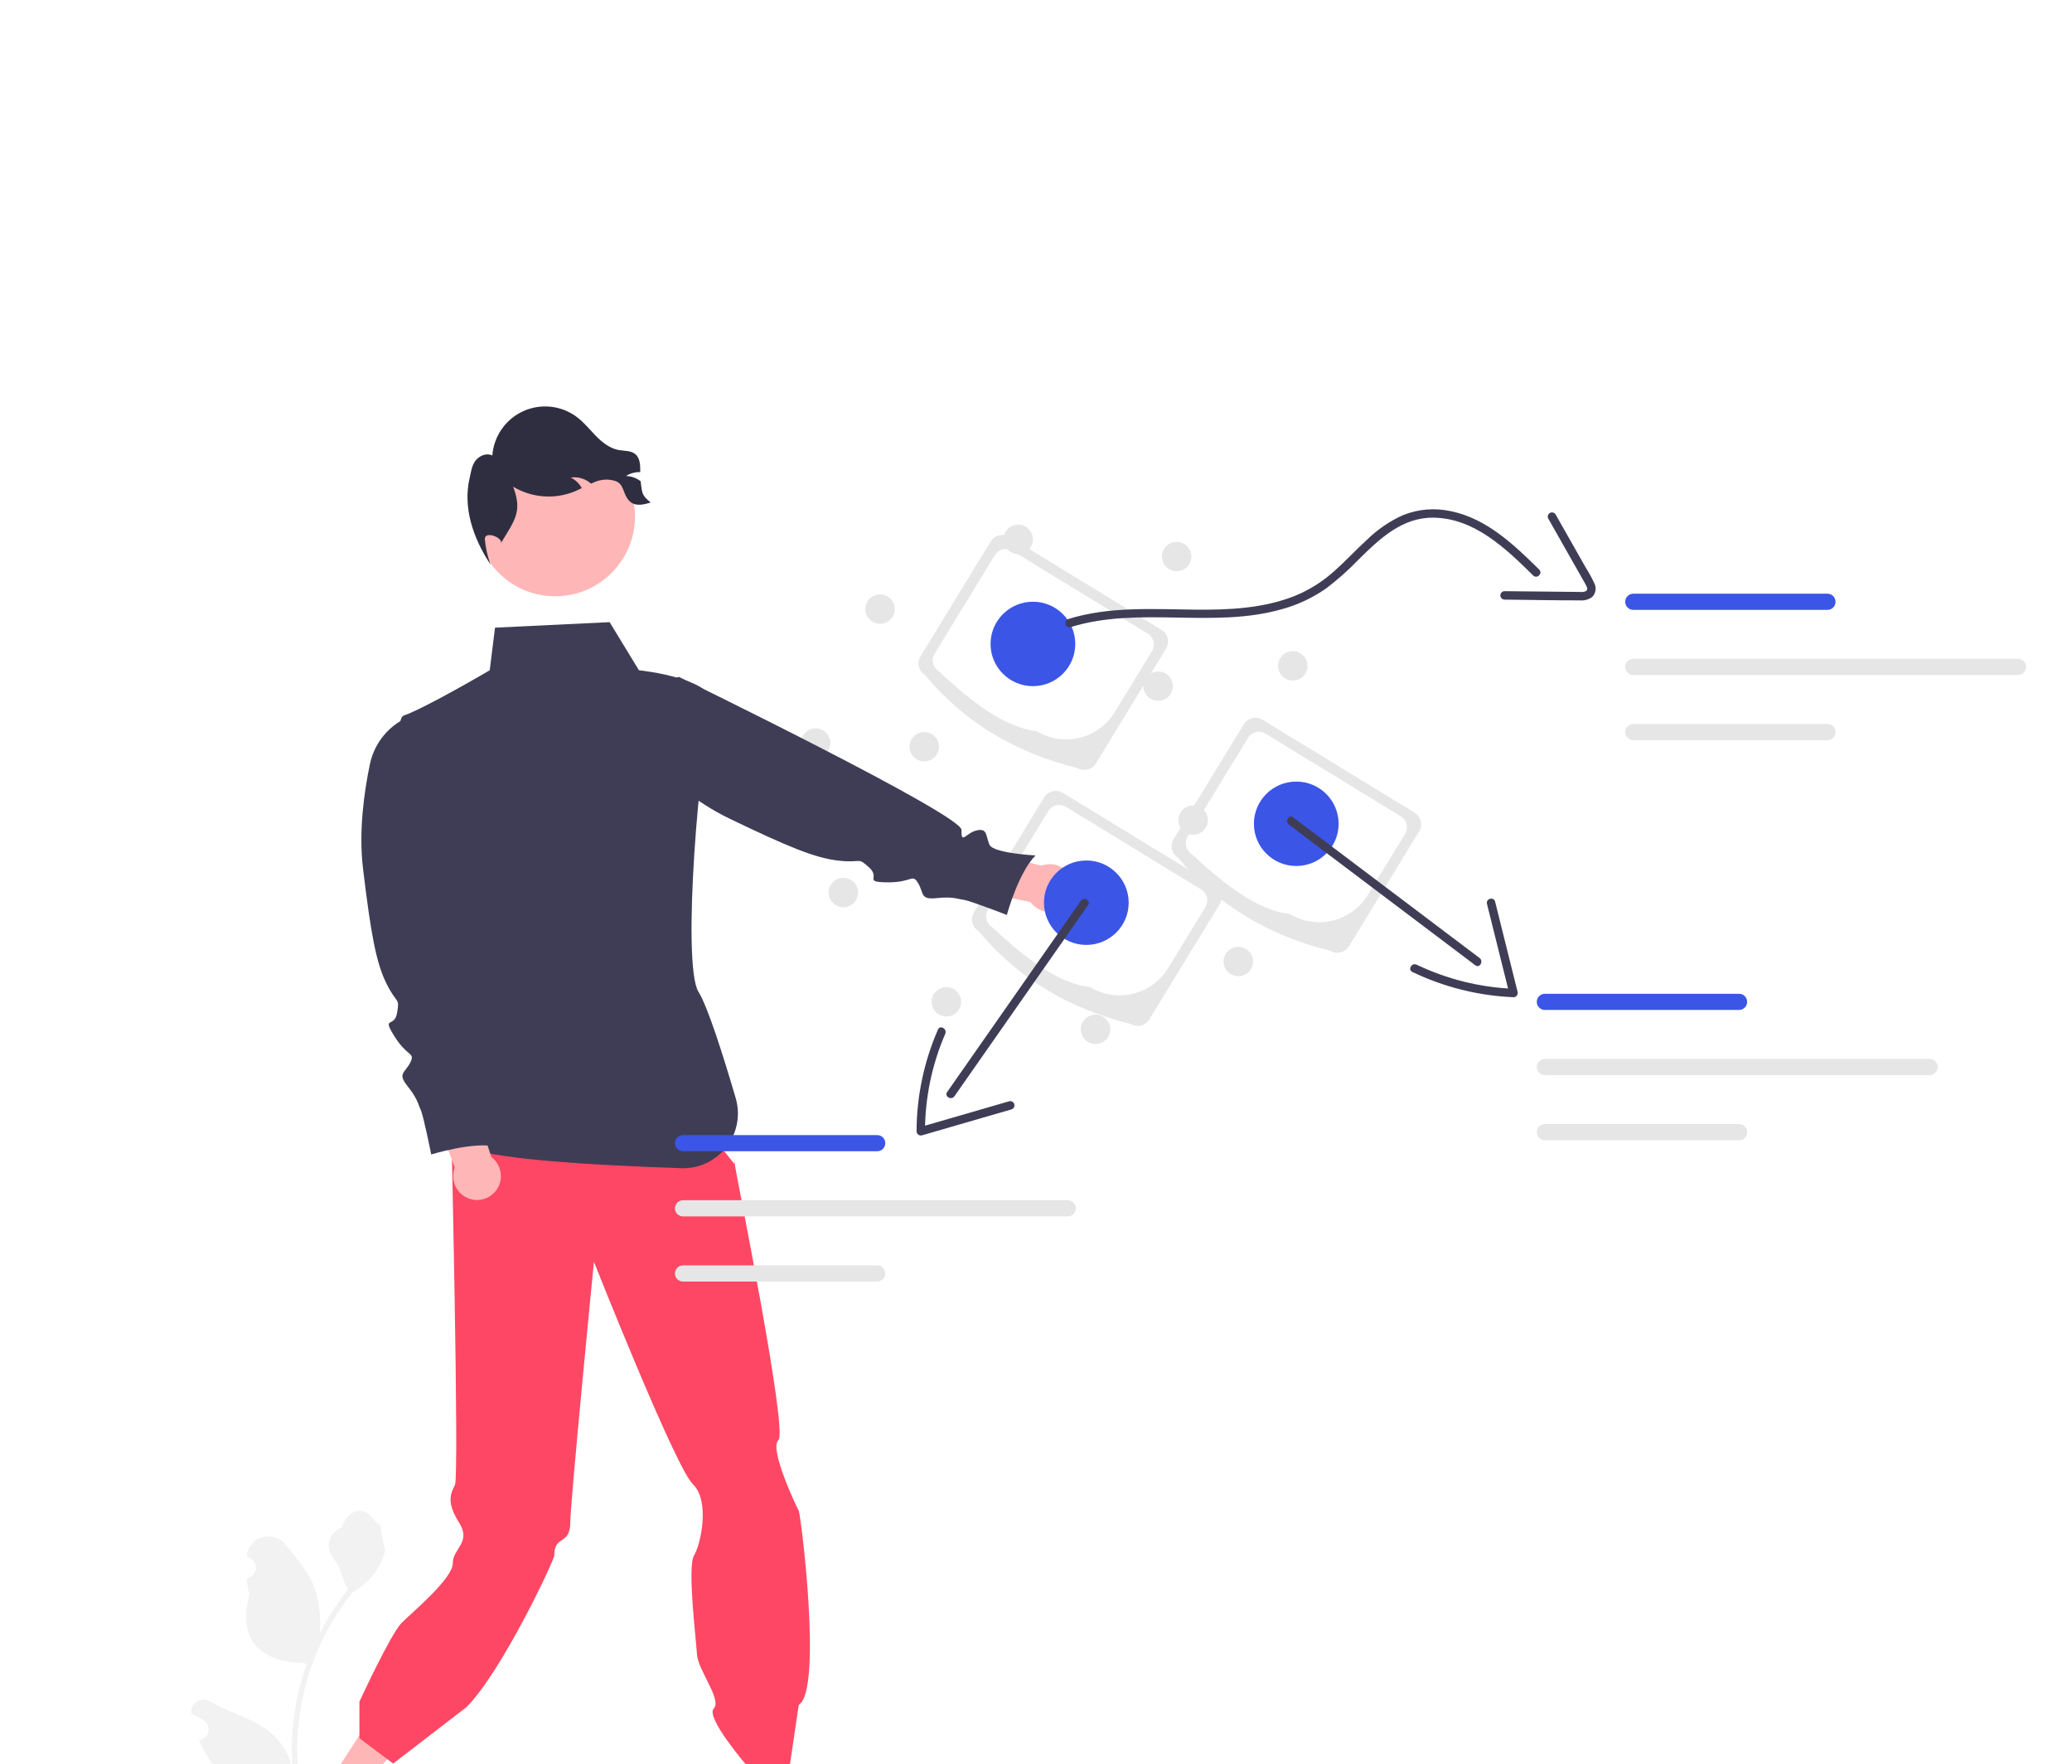 <svg width="316" height="269" viewBox="0 0 316 269" fill="none" xmlns="http://www.w3.org/2000/svg">
<g clip-path="url(#clip0_104_13)" filter="url(#filter0_ddddd_104_13)">
<path d="M150.276 57.108C141.106 54.825 133.234 50.338 127.079 42.932C126.61 42.644 126.274 42.182 126.144 41.648C126.015 41.113 126.104 40.548 126.39 40.079L137.096 22.559C137.383 22.09 137.845 21.754 138.38 21.625C138.915 21.496 139.479 21.584 139.949 21.871L163.147 36.047C163.616 36.334 163.952 36.796 164.081 37.331C164.21 37.866 164.122 38.43 163.835 38.9L153.129 56.419C152.842 56.888 152.38 57.224 151.845 57.353C151.31 57.482 150.746 57.394 150.276 57.108Z" fill="#E6E6E6"/>
<path d="M144.091 51.482C139.263 50.955 134.245 47.096 129.177 42.369C128.738 42.099 128.423 41.667 128.302 41.166C128.181 40.665 128.264 40.136 128.532 39.697L137.733 24.64C138.002 24.201 138.435 23.886 138.936 23.765C139.437 23.644 139.965 23.727 140.405 23.995L161.048 36.61C161.487 36.879 161.802 37.312 161.923 37.812C162.044 38.313 161.961 38.842 161.693 39.282L155.993 48.609C154.794 50.566 152.867 51.968 150.636 52.507C148.405 53.045 146.051 52.677 144.091 51.482Z" fill="white"/>
<path d="M188.874 84.984C179.704 82.701 171.831 78.214 165.676 70.808C165.207 70.52 164.871 70.058 164.742 69.523C164.613 68.989 164.701 68.424 164.987 67.954L175.693 50.435C175.981 49.966 176.443 49.63 176.978 49.501C177.512 49.372 178.077 49.46 178.547 49.747L201.744 63.922C202.213 64.21 202.549 64.672 202.678 65.207C202.807 65.742 202.719 66.306 202.433 66.776L191.727 84.295C191.439 84.764 190.977 85.1 190.443 85.229C189.908 85.358 189.343 85.27 188.874 84.984Z" fill="#E6E6E6"/>
<path d="M182.688 79.358C177.86 78.831 172.842 74.972 167.775 70.244C167.335 69.975 167.021 69.543 166.9 69.042C166.779 68.541 166.862 68.012 167.13 67.572L176.331 52.516C176.6 52.077 177.032 51.762 177.533 51.641C178.034 51.52 178.563 51.603 179.003 51.871L199.645 64.486C200.085 64.755 200.399 65.187 200.52 65.688C200.641 66.189 200.558 66.718 200.29 67.158L194.59 76.485C193.391 78.442 191.465 79.844 189.233 80.382C187.002 80.921 184.648 80.553 182.688 79.358Z" fill="white"/>
<path d="M158.424 96.134C149.255 93.851 141.382 89.365 135.227 81.958C134.758 81.671 134.422 81.209 134.293 80.674C134.164 80.139 134.252 79.575 134.538 79.105L145.244 61.586C145.532 61.117 145.993 60.781 146.528 60.651C147.063 60.522 147.627 60.611 148.097 60.897L171.295 75.073C171.764 75.36 172.1 75.822 172.229 76.357C172.358 76.892 172.27 77.456 171.984 77.926L161.278 95.445C160.99 95.914 160.528 96.25 159.993 96.38C159.459 96.509 158.894 96.42 158.424 96.134Z" fill="#E6E6E6"/>
<path d="M152.239 90.508C147.411 89.981 142.393 86.122 137.326 81.395C136.886 81.126 136.571 80.693 136.451 80.192C136.33 79.691 136.412 79.163 136.681 78.723L145.881 63.666C146.151 63.227 146.583 62.912 147.084 62.791C147.585 62.67 148.114 62.753 148.554 63.021L169.196 75.636C169.636 75.905 169.95 76.338 170.071 76.839C170.192 77.34 170.109 77.868 169.841 78.308L164.141 87.635C162.942 89.593 161.016 90.994 158.784 91.533C156.553 92.072 154.199 91.703 152.239 90.508Z" fill="white"/>
<path d="M43.953 214.627C43.707 214.638 43.463 214.573 43.254 214.441C43.045 214.309 42.883 214.116 42.787 213.888C42.692 213.661 42.669 213.409 42.722 213.168C42.774 212.927 42.9 212.707 43.081 212.54L43.163 212.212C43.152 212.186 43.141 212.159 43.13 212.133C42.882 211.546 42.466 211.046 41.934 210.695C41.402 210.344 40.778 210.158 40.141 210.161C39.504 210.163 38.882 210.354 38.352 210.708C37.823 211.063 37.41 211.567 37.166 212.155C36.191 214.505 34.949 216.858 34.643 219.342C34.509 220.44 34.565 221.553 34.811 222.632C32.52 217.634 31.33 212.202 31.323 206.704C31.322 205.325 31.399 203.946 31.552 202.575C31.679 201.451 31.855 200.335 32.08 199.227C33.308 193.216 35.944 187.581 39.773 182.786C41.626 181.775 43.124 180.22 44.067 178.331C44.408 177.652 44.649 176.927 44.783 176.179C44.574 176.207 43.995 173.023 44.152 172.828C43.861 172.386 43.34 172.166 43.022 171.735C41.439 169.59 39.259 169.964 38.121 172.879C35.69 174.106 35.667 176.141 37.158 178.098C38.108 179.343 38.238 181.028 39.071 182.361C38.985 182.471 38.896 182.577 38.81 182.687C37.244 184.7 35.879 186.863 34.735 189.143C35.013 186.588 34.681 184.005 33.766 181.604C32.839 179.366 31.1 177.482 29.569 175.548C27.73 173.224 23.96 174.238 23.636 177.183C23.633 177.212 23.629 177.24 23.626 177.269C23.854 177.397 24.076 177.533 24.294 177.677C24.568 177.86 24.78 178.121 24.902 178.427C25.025 178.732 25.053 179.067 24.981 179.389C24.91 179.71 24.744 180.002 24.503 180.227C24.263 180.452 23.961 180.599 23.636 180.649L23.602 180.655C23.683 181.474 23.827 182.286 24.031 183.084C22.067 190.679 26.307 193.446 32.361 193.57C32.495 193.638 32.625 193.707 32.759 193.772C31.609 197.03 30.888 200.423 30.613 203.867C30.458 205.899 30.467 207.94 30.641 209.97L30.631 209.898C30.192 207.64 28.988 205.603 27.221 204.131C24.597 201.976 20.89 201.182 18.059 199.449C17.759 199.256 17.409 199.153 17.051 199.152C16.694 199.151 16.344 199.253 16.042 199.444C15.74 199.636 15.499 199.91 15.348 200.234C15.197 200.558 15.142 200.918 15.189 201.273C15.192 201.298 15.196 201.323 15.2 201.348C15.622 201.52 16.033 201.718 16.43 201.941C16.658 202.07 16.88 202.206 17.098 202.35C17.372 202.532 17.584 202.794 17.706 203.099C17.829 203.404 17.857 203.74 17.785 204.061C17.714 204.382 17.548 204.674 17.308 204.899C17.067 205.124 16.765 205.272 16.44 205.322L16.406 205.327C16.382 205.33 16.362 205.334 16.338 205.337C17.059 207.059 18.071 208.643 19.329 210.021C20.557 216.652 25.832 217.281 31.474 215.35H31.477C32.096 218.04 32.993 220.658 34.153 223.163H43.714C43.748 223.057 43.779 222.947 43.81 222.841C42.925 222.896 42.036 222.843 41.164 222.683C41.874 221.813 42.583 220.935 43.292 220.065C43.308 220.049 43.323 220.032 43.337 220.014C43.697 219.568 44.06 219.126 44.42 218.681L44.42 218.68C44.439 217.315 44.282 215.952 43.954 214.627L43.953 214.627Z" fill="#F2F2F2"/>
<path d="M110.388 55.539C111.629 55.539 112.635 54.537 112.635 53.3C112.635 52.064 111.629 51.062 110.388 51.062C109.147 51.062 108.141 52.064 108.141 53.3C108.141 54.537 109.147 55.539 110.388 55.539Z" fill="#E6E6E6"/>
<path d="M35.827 212.282L39.593 214.731L50.83 201.37L45.272 197.756L35.827 212.282Z" fill="#FFB6B6"/>
<path d="M33.14 216.125L44.721 223.655L44.816 223.508C45.593 222.313 45.864 220.858 45.568 219.463C45.273 218.068 44.435 216.847 43.24 216.07L43.239 216.07L42.168 213.089L37.177 212.128L36.166 211.47L33.14 216.125Z" fill="#2F2E41"/>
<path d="M100.366 218.699L104.858 218.698L106.995 201.372L100.365 201.372L100.366 218.699Z" fill="#FFB6B6"/>
<path d="M100.208 223.385L114.022 223.384V223.209C114.022 221.783 113.455 220.416 112.447 219.408C111.438 218.399 110.071 217.833 108.645 217.833H108.645L106.121 215.918L101.414 217.833L100.208 217.833L100.208 223.385Z" fill="#2F2E41"/>
<path d="M53.869 111.782L94.151 112.668L98.144 117.659C98.144 117.659 97.799 115.899 98.106 117.832C98.414 119.765 106.185 158.3 104.716 159.593C103.247 160.885 107.501 169.808 107.814 170.352C108.126 170.896 111.494 197.756 107.814 199.965L106.431 209.34H99.998C99.998 209.34 93.554 201.883 94.851 200.531C96.148 199.179 92.439 194.683 92.297 192.273C92.155 189.862 90.801 178.929 91.85 177.176C92.899 175.423 94.318 168.844 91.656 166.293C88.994 163.743 76.579 132.401 76.579 132.401C76.579 132.401 72.972 169.144 72.98 172.029C72.991 175.781 70.527 173.924 70.527 177.218C70.527 177.884 62.504 194.988 57.112 200.334L45.962 208.911L40.816 205.052V199.476C40.816 199.476 45.585 189.132 47.249 187.468C48.912 185.805 55.055 180.712 55.055 178.383C55.055 176.054 57.947 175.242 56.002 172.154C54.057 169.066 54.722 167.735 55.388 166.405C56.053 165.074 54.791 110.542 54.791 110.542L53.869 111.782Z" fill="#FE4764"/>
<path d="M61.496 35.706L78.974 34.867L83.446 42.204C83.446 42.204 96.509 43.515 94.641 48.428C92.773 53.341 89.89 87.03 92.531 91.243C93.924 93.466 96.283 100.906 98.201 107.438C98.572 108.705 98.638 110.042 98.392 111.339C98.147 112.636 97.597 113.856 96.788 114.9C95.98 115.943 94.935 116.78 93.74 117.341C92.546 117.903 91.235 118.173 89.916 118.13C77.484 117.72 59.022 116.748 56.838 114.564C53.511 111.237 50.516 108.575 52.513 107.577C54.509 106.579 57.364 92.1 57.364 92.1C57.364 92.1 44.109 50.346 47.569 49.116C51.028 47.886 60.687 42.204 60.687 42.204L61.496 35.706Z" fill="#3F3D56"/>
<path d="M70.666 30.923C77.388 30.923 82.838 25.473 82.838 18.751C82.838 12.028 77.388 6.578 70.666 6.578C63.943 6.578 58.494 12.028 58.494 18.751C58.494 25.473 63.943 30.923 70.666 30.923Z" fill="#FFB6B6"/>
<path d="M7.508 223.85L142.752 223.982C142.887 223.981 143.016 223.927 143.111 223.831C143.206 223.736 143.26 223.606 143.26 223.471C143.26 223.336 143.206 223.207 143.111 223.111C143.016 223.015 142.887 222.961 142.752 222.961L7.508 222.829C7.373 222.83 7.244 222.884 7.148 222.979C7.053 223.075 7 223.204 7 223.339C7 223.474 7.053 223.604 7.148 223.7C7.244 223.795 7.373 223.849 7.508 223.85Z" fill="#CACACA"/>
<path d="M60.942 116.435L57.515 106.12L51.35 107.256L55.361 118.032C55.117 118.663 55.054 119.35 55.179 120.015C55.304 120.68 55.612 121.297 56.069 121.797C56.526 122.296 57.113 122.659 57.764 122.843C58.415 123.027 59.105 123.026 59.756 122.84C60.406 122.654 60.992 122.29 61.447 121.789C61.903 121.288 62.209 120.67 62.332 120.005C62.455 119.339 62.391 118.652 62.145 118.022C61.899 117.391 61.483 116.841 60.942 116.435Z" fill="#FFB6B6"/>
<path d="M48.564 49.205L48.401 49.273C46.89 49.903 45.554 50.893 44.511 52.155C43.468 53.418 42.748 54.916 42.414 56.519C41.54 60.702 40.681 66.752 41.36 72.417C42.561 82.422 43.361 86.824 44.962 90.025C46.563 93.227 46.963 92.026 46.563 94.427C46.163 96.829 44.162 94.828 46.163 98.029C48.164 101.231 49.364 100.43 48.564 102.031C47.763 103.632 46.563 103.632 48.164 105.633C49.764 107.634 49.764 108.434 50.164 109.235C50.565 110.035 51.765 116.038 51.765 116.038C51.765 116.038 58.169 114.037 61.77 114.837C61.77 114.837 58.569 109.235 59.369 108.034C60.169 106.833 61.37 106.433 60.169 105.233C58.969 104.032 56.968 104.432 58.969 103.232C60.97 102.031 57.368 89.625 57.368 89.625L48.564 49.205Z" fill="#3F3D56"/>
<path d="M144.828 71.998L134.292 69.331L131.928 75.138L143.168 77.561C143.569 78.106 144.114 78.529 144.742 78.782C145.37 79.035 146.056 79.107 146.723 78.992C147.389 78.876 148.011 78.576 148.517 78.127C149.023 77.677 149.393 77.096 149.587 76.447C149.78 75.799 149.789 75.109 149.612 74.456C149.435 73.802 149.08 73.211 148.585 72.749C148.091 72.287 147.477 71.972 146.813 71.839C146.15 71.707 145.462 71.762 144.828 71.998H144.828Z" fill="#FFB6B6"/>
<path d="M81.513 46.226L81.483 46.4C81.2 48.013 81.314 49.671 81.817 51.23C82.319 52.789 83.193 54.202 84.365 55.347C87.419 58.335 92.053 62.318 97.193 64.795C106.27 69.171 110.41 70.867 113.97 71.242C117.53 71.618 116.733 70.634 118.541 72.264C120.349 73.894 117.586 74.503 121.361 74.541C125.136 74.579 125.108 73.136 126.026 74.672C126.944 76.209 126.297 77.22 128.845 76.949C131.394 76.678 132.068 77.109 132.958 77.203C133.848 77.296 139.553 79.517 139.553 79.517C139.553 79.517 141.315 73.044 143.928 70.44C143.928 70.44 137.483 70.121 136.903 68.8C136.322 67.479 136.631 66.252 134.973 66.617C133.315 66.982 132.575 68.884 132.641 66.551C132.706 64.219 89.529 43.211 89.529 43.211L81.513 46.226Z" fill="#3F3D56"/>
<path d="M85.24 16.621C83.928 17.029 82.663 17.269 81.809 16.192C80.956 15.116 81.179 13.885 79.91 13.366C78.848 13.01 77.692 13.064 76.667 13.516C76.483 13.585 76.303 13.662 76.127 13.739C76.028 13.653 75.93 13.572 75.823 13.495C75.016 12.921 74.019 12.678 73.039 12.817C73.756 13.163 74.345 13.726 74.725 14.425C74.373 14.601 74.017 14.777 73.657 14.927C72.143 15.546 70.506 15.805 68.875 15.681C67.244 15.557 65.664 15.056 64.26 14.215C65.667 17.921 64.573 19.241 62.511 22.625L62.429 22.823C62.635 21.935 59.938 20.91 59.938 22.196C60.056 23.515 60.344 24.812 60.795 26.056C58.149 22.072 56.588 17.41 57.613 12.937C57.832 11.998 57.931 10.99 58.527 10.227C59.123 9.468 60.221 9.022 61.087 9.451C61.194 7.996 61.694 6.598 62.532 5.405C63.371 4.211 64.517 3.268 65.849 2.674C67.181 2.08 68.649 1.858 70.097 2.032C71.545 2.206 72.919 2.769 74.073 3.661C75.145 4.489 75.99 5.574 76.946 6.539C77.903 7.504 79.035 8.383 80.373 8.623C81.222 8.773 82.178 8.683 82.856 9.219C83.641 9.841 83.649 10.934 83.645 11.985C82.877 11.963 82.12 12.171 81.471 12.581C82.266 12.601 83.034 12.871 83.666 13.353C83.679 13.361 83.69 13.369 83.701 13.379C83.932 15.146 83.838 15.519 85.24 16.621Z" fill="#2F2E41"/>
<path d="M141.283 24.477C142.524 24.477 143.53 23.475 143.53 22.239C143.53 21.002 142.524 20 141.283 20C140.042 20 139.036 21.002 139.036 22.239C139.036 23.475 140.042 24.477 141.283 24.477Z" fill="#E6E6E6"/>
<path d="M165.452 27.108C166.693 27.108 167.699 26.106 167.699 24.87C167.699 23.633 166.693 22.631 165.452 22.631C164.211 22.631 163.205 23.633 163.205 24.87C163.205 26.106 164.211 27.108 165.452 27.108Z" fill="#E6E6E6"/>
<path d="M183.161 43.768C184.402 43.768 185.408 42.766 185.408 41.529C185.408 40.293 184.402 39.29 183.161 39.29C181.92 39.29 180.914 40.293 180.914 41.529C180.914 42.766 181.92 43.768 183.161 43.768Z" fill="#E6E6E6"/>
<path d="M174.853 88.858C176.094 88.858 177.1 87.856 177.1 86.619C177.1 85.383 176.094 84.38 174.853 84.38C173.612 84.38 172.606 85.383 172.606 86.619C172.606 87.856 173.612 88.858 174.853 88.858Z" fill="#E6E6E6"/>
<path d="M153.079 99.194C154.32 99.194 155.326 98.191 155.326 96.955C155.326 95.719 154.32 94.716 153.079 94.716C151.838 94.716 150.832 95.719 150.832 96.955C150.832 98.191 151.838 99.194 153.079 99.194Z" fill="#E6E6E6"/>
<path d="M130.329 94.996C131.57 94.996 132.576 93.994 132.576 92.757C132.576 91.521 131.57 90.519 130.329 90.519C129.088 90.519 128.082 91.521 128.082 92.757C128.082 93.994 129.088 94.996 130.329 94.996Z" fill="#E6E6E6"/>
<path d="M114.616 78.337C115.857 78.337 116.863 77.334 116.863 76.098C116.863 74.862 115.857 73.859 114.616 73.859C113.375 73.859 112.369 74.862 112.369 76.098C112.369 77.334 113.375 78.337 114.616 78.337Z" fill="#E6E6E6"/>
<path d="M120.218 35.111C121.459 35.111 122.465 34.109 122.465 32.873C122.465 31.636 121.459 30.634 120.218 30.634C118.977 30.634 117.971 31.636 117.971 32.873C117.971 34.109 118.977 35.111 120.218 35.111Z" fill="#E6E6E6"/>
<path d="M126.959 56.099C128.2 56.099 129.206 55.097 129.206 53.86C129.206 52.624 128.2 51.621 126.959 51.621C125.718 51.621 124.712 52.624 124.712 53.86C124.712 55.097 125.718 56.099 126.959 56.099Z" fill="#E6E6E6"/>
<path d="M162.628 46.864C163.869 46.864 164.875 45.862 164.875 44.626C164.875 43.389 163.869 42.387 162.628 42.387C161.387 42.387 160.381 43.389 160.381 44.626C160.381 45.862 161.387 46.864 162.628 46.864Z" fill="#E6E6E6"/>
<path d="M167.964 67.292C169.205 67.292 170.211 66.29 170.211 65.053C170.211 63.817 169.205 62.815 167.964 62.815C166.723 62.815 165.718 63.817 165.718 65.053C165.718 66.29 166.723 67.292 167.964 67.292Z" fill="#E6E6E6"/>
<path d="M183.693 72.049C187.26 72.049 190.153 69.168 190.153 65.613C190.153 62.059 187.26 59.177 183.693 59.177C180.125 59.177 177.233 62.059 177.233 65.613C177.233 69.168 180.125 72.049 183.693 72.049Z" fill="#3B55E6"/>
<path d="M151.674 84.082C155.242 84.082 158.134 81.201 158.134 77.646C158.134 74.092 155.242 71.21 151.674 71.21C148.107 71.21 145.215 74.092 145.215 77.646C145.215 81.201 148.107 84.082 151.674 84.082Z" fill="#3B55E6"/>
<path d="M143.53 44.626C147.097 44.626 149.989 41.744 149.989 38.189C149.989 34.635 147.097 31.753 143.53 31.753C139.962 31.753 137.07 34.635 137.07 38.189C137.07 41.744 139.962 44.626 143.53 44.626Z" fill="#3B55E6"/>
<path d="M149.264 35.631C159.742 32.375 170.959 35.897 181.494 32.891C183.917 32.228 186.208 31.152 188.265 29.711C190.02 28.38 191.668 26.914 193.194 25.325C196.363 22.19 199.805 18.899 204.566 18.935C210.836 18.983 215.651 23.641 219.83 27.753C220.421 28.335 221.331 27.425 220.74 26.844C216.899 23.064 212.75 19.078 207.284 17.95C204.832 17.406 202.272 17.618 199.943 18.559C197.923 19.477 196.077 20.739 194.489 22.289C192.805 23.833 191.253 25.514 189.546 27.033C187.765 28.654 185.713 29.949 183.484 30.86C178.654 32.783 173.356 33.015 168.219 32.959C161.771 32.889 155.169 32.449 148.922 34.391C148.133 34.636 148.47 35.878 149.264 35.631V35.631Z" fill="#3F3D56"/>
<path d="M222.128 19.082L225.349 24.761L226.907 27.508C227.184 27.996 227.469 28.481 227.738 28.973C227.904 29.276 228.266 29.821 227.92 30.108C227.617 30.256 227.276 30.309 226.941 30.26C226.374 30.262 225.805 30.249 225.238 30.243L222.043 30.211L215.442 30.144C215.275 30.15 215.117 30.22 215.001 30.34C214.885 30.46 214.82 30.62 214.82 30.787C214.82 30.954 214.885 31.114 215.001 31.234C215.117 31.354 215.275 31.425 215.442 31.43C219.274 31.469 223.109 31.55 226.941 31.547C227.61 31.611 228.279 31.428 228.822 31.032C229.088 30.768 229.264 30.426 229.325 30.056C229.386 29.686 229.33 29.306 229.163 28.97C228.785 28.145 228.351 27.348 227.862 26.584L226.46 24.111L223.239 18.433C223.149 18.292 223.009 18.191 222.847 18.151C222.685 18.112 222.513 18.137 222.369 18.221C222.225 18.305 222.119 18.442 222.074 18.603C222.029 18.764 222.048 18.936 222.128 19.082V19.082Z" fill="#3F3D56"/>
<path d="M264.7 32.995H235.096C234.934 32.996 234.773 32.965 234.623 32.903C234.472 32.841 234.336 32.75 234.221 32.636C234.106 32.521 234.015 32.385 233.952 32.235C233.89 32.085 233.858 31.924 233.858 31.762C233.858 31.6 233.89 31.439 233.952 31.289C234.015 31.139 234.106 31.003 234.221 30.888C234.336 30.773 234.472 30.683 234.623 30.621C234.773 30.559 234.934 30.528 235.096 30.529H264.7C264.863 30.528 265.024 30.559 265.174 30.621C265.324 30.683 265.461 30.773 265.576 30.888C265.691 31.003 265.782 31.139 265.844 31.289C265.907 31.439 265.939 31.6 265.939 31.762C265.939 31.924 265.907 32.085 265.844 32.235C265.782 32.385 265.691 32.521 265.576 32.636C265.461 32.75 265.324 32.841 265.174 32.903C265.024 32.965 264.863 32.996 264.7 32.995H264.7Z" fill="#3B55E6"/>
<path d="M264.7 52.864H235.096C234.934 52.864 234.773 52.833 234.623 52.771C234.472 52.709 234.336 52.619 234.221 52.504C234.106 52.389 234.015 52.253 233.952 52.103C233.89 51.953 233.858 51.793 233.858 51.63C233.858 51.468 233.89 51.307 233.952 51.157C234.015 51.007 234.106 50.871 234.221 50.756C234.336 50.642 234.472 50.551 234.623 50.489C234.773 50.428 234.934 50.396 235.096 50.397H264.7C264.863 50.396 265.024 50.428 265.174 50.489C265.324 50.551 265.461 50.642 265.576 50.756C265.691 50.871 265.782 51.007 265.844 51.157C265.907 51.307 265.939 51.468 265.939 51.63C265.939 51.793 265.907 51.953 265.844 52.103C265.782 52.253 265.691 52.389 265.576 52.504C265.461 52.619 265.324 52.709 265.174 52.771C265.024 52.833 264.863 52.864 264.7 52.864H264.7Z" fill="#E6E6E6"/>
<path d="M293.762 42.93H235.096C234.934 42.93 234.773 42.899 234.623 42.837C234.472 42.775 234.336 42.684 234.221 42.57C234.106 42.455 234.015 42.319 233.952 42.169C233.89 42.019 233.858 41.858 233.858 41.696C233.858 41.534 233.89 41.373 233.952 41.223C234.015 41.073 234.106 40.937 234.221 40.822C234.336 40.708 234.472 40.617 234.623 40.555C234.773 40.493 234.934 40.462 235.096 40.462H293.762C293.925 40.462 294.085 40.493 294.236 40.555C294.386 40.617 294.522 40.708 294.637 40.822C294.752 40.937 294.844 41.073 294.906 41.223C294.968 41.373 295 41.534 295 41.696C295 41.858 294.968 42.019 294.906 42.169C294.844 42.319 294.752 42.455 294.637 42.57C294.522 42.684 294.386 42.775 294.236 42.837C294.085 42.899 293.925 42.93 293.762 42.93Z" fill="#E6E6E6"/>
<path d="M251.219 94H221.615C221.452 94 221.291 93.969 221.141 93.907C220.991 93.845 220.854 93.755 220.739 93.64C220.624 93.525 220.533 93.389 220.471 93.239C220.409 93.089 220.376 92.928 220.376 92.766C220.376 92.604 220.409 92.443 220.471 92.293C220.533 92.143 220.624 92.007 220.739 91.892C220.854 91.778 220.991 91.687 221.141 91.625C221.291 91.564 221.452 91.532 221.615 91.533H251.219C251.381 91.532 251.542 91.564 251.693 91.625C251.843 91.687 251.979 91.778 252.094 91.892C252.209 92.007 252.301 92.143 252.363 92.293C252.425 92.443 252.457 92.604 252.457 92.766C252.457 92.928 252.425 93.089 252.363 93.239C252.301 93.389 252.209 93.525 252.094 93.64C251.979 93.755 251.843 93.845 251.693 93.907C251.542 93.969 251.381 94 251.219 94Z" fill="#3B55E6"/>
<path d="M251.219 113.868H221.615C221.452 113.869 221.291 113.837 221.141 113.775C220.991 113.714 220.854 113.623 220.739 113.508C220.624 113.394 220.533 113.258 220.471 113.108C220.409 112.958 220.376 112.797 220.376 112.634C220.376 112.472 220.409 112.311 220.471 112.161C220.533 112.011 220.624 111.875 220.739 111.761C220.854 111.646 220.991 111.555 221.141 111.493C221.291 111.432 221.452 111.4 221.615 111.401H251.219C251.381 111.4 251.542 111.432 251.693 111.493C251.843 111.555 251.979 111.646 252.094 111.761C252.209 111.875 252.301 112.011 252.363 112.161C252.425 112.311 252.457 112.472 252.457 112.634C252.457 112.797 252.425 112.958 252.363 113.108C252.301 113.258 252.209 113.394 252.094 113.508C251.979 113.623 251.843 113.714 251.693 113.775C251.542 113.837 251.381 113.869 251.219 113.868Z" fill="#E6E6E6"/>
<path d="M280.281 103.934H221.615C221.452 103.934 221.291 103.903 221.141 103.841C220.991 103.779 220.854 103.689 220.739 103.574C220.624 103.459 220.533 103.323 220.471 103.173C220.409 103.023 220.376 102.863 220.376 102.7C220.376 102.538 220.409 102.377 220.471 102.227C220.533 102.077 220.624 101.941 220.739 101.826C220.854 101.712 220.991 101.621 221.141 101.559C221.291 101.498 221.452 101.466 221.615 101.467H280.281C280.443 101.466 280.604 101.498 280.754 101.559C280.904 101.621 281.041 101.712 281.156 101.826C281.271 101.941 281.362 102.077 281.424 102.227C281.487 102.377 281.519 102.538 281.519 102.7C281.519 102.863 281.487 103.023 281.424 103.173C281.362 103.323 281.271 103.459 281.156 103.574C281.041 103.689 280.904 103.779 280.754 103.841C280.604 103.903 280.443 103.934 280.281 103.934Z" fill="#E6E6E6"/>
<path d="M119.776 115.547H90.172C90.01 115.548 89.849 115.516 89.698 115.454C89.548 115.393 89.412 115.302 89.297 115.187C89.182 115.073 89.091 114.937 89.028 114.787C88.966 114.637 88.934 114.476 88.934 114.313C88.934 114.151 88.966 113.99 89.028 113.84C89.091 113.69 89.182 113.554 89.297 113.44C89.412 113.325 89.548 113.234 89.698 113.173C89.849 113.111 90.01 113.079 90.172 113.08H119.776C119.939 113.079 120.1 113.111 120.25 113.173C120.4 113.234 120.537 113.325 120.652 113.44C120.767 113.554 120.858 113.69 120.92 113.84C120.983 113.99 121.015 114.151 121.015 114.313C121.015 114.476 120.983 114.637 120.92 114.787C120.858 114.937 120.767 115.073 120.652 115.187C120.537 115.302 120.4 115.393 120.25 115.454C120.1 115.516 119.939 115.548 119.776 115.547Z" fill="#3B55E6"/>
<path d="M119.776 135.415H90.172C90.01 135.416 89.849 135.384 89.698 135.323C89.548 135.261 89.412 135.17 89.297 135.056C89.182 134.941 89.091 134.805 89.028 134.655C88.966 134.505 88.934 134.344 88.934 134.182C88.934 134.019 88.966 133.859 89.028 133.709C89.091 133.559 89.182 133.423 89.297 133.308C89.412 133.193 89.548 133.103 89.698 133.041C89.849 132.979 90.01 132.948 90.172 132.948H119.776C119.939 132.948 120.1 132.979 120.25 133.041C120.4 133.103 120.537 133.193 120.652 133.308C120.767 133.423 120.858 133.559 120.92 133.709C120.983 133.859 121.015 134.019 121.015 134.182C121.015 134.344 120.983 134.505 120.92 134.655C120.858 134.805 120.767 134.941 120.652 135.056C120.537 135.17 120.4 135.261 120.25 135.323C120.1 135.384 119.939 135.416 119.776 135.415Z" fill="#E6E6E6"/>
<path d="M148.838 125.481H90.172C90.01 125.482 89.849 125.45 89.698 125.389C89.548 125.327 89.412 125.236 89.297 125.121C89.182 125.007 89.091 124.871 89.028 124.721C88.966 124.571 88.934 124.41 88.934 124.248C88.934 124.085 88.966 123.924 89.028 123.774C89.091 123.624 89.182 123.488 89.297 123.374C89.412 123.259 89.548 123.168 89.698 123.107C89.849 123.045 90.01 123.013 90.172 123.014H148.838C149 123.013 149.161 123.045 149.312 123.107C149.462 123.168 149.598 123.259 149.713 123.374C149.828 123.488 149.92 123.624 149.982 123.774C150.044 123.924 150.076 124.085 150.076 124.248C150.076 124.41 150.044 124.571 149.982 124.721C149.92 124.871 149.828 125.007 149.713 125.121C149.598 125.236 149.462 125.327 149.312 125.389C149.161 125.45 149 125.482 148.838 125.481Z" fill="#E6E6E6"/>
<path d="M182.565 65.736L204.701 82.436L211.001 87.189C211.662 87.688 212.304 86.571 211.65 86.078L189.515 69.378L183.215 64.625C182.553 64.126 181.912 65.243 182.565 65.736H182.565Z" fill="#3F3D56"/>
<path d="M201.401 88.208C206.229 90.525 211.477 91.834 216.827 92.058C216.926 92.057 217.023 92.033 217.111 91.989C217.199 91.945 217.276 91.881 217.336 91.802C217.396 91.724 217.437 91.633 217.456 91.536C217.475 91.439 217.472 91.339 217.447 91.244L214.019 77.484C213.819 76.681 212.578 77.022 212.779 77.826L216.207 91.586L216.827 90.772C211.704 90.56 206.677 89.31 202.051 87.097C201.307 86.741 200.654 87.85 201.401 88.208V88.208Z" fill="#3F3D56"/>
<path d="M150.839 77.35L134.934 100.098L130.451 106.51C129.975 107.19 131.09 107.833 131.561 107.159L147.467 84.411L151.95 78C152.426 77.32 151.311 76.676 150.839 77.35Z" fill="#3F3D56"/>
<path d="M129.048 96.993C126.913 101.885 125.803 107.163 125.785 112.501C125.787 112.599 125.81 112.696 125.855 112.784C125.899 112.873 125.963 112.949 126.041 113.009C126.12 113.069 126.211 113.11 126.308 113.129C126.404 113.149 126.504 113.146 126.6 113.121L140.263 109.163C140.422 109.113 140.556 109.003 140.636 108.857C140.716 108.71 140.735 108.539 140.691 108.378C140.647 108.217 140.542 108.079 140.398 107.994C140.254 107.91 140.083 107.884 139.921 107.922L126.258 111.88L127.072 112.501C127.078 107.389 128.129 102.333 130.159 97.642C130.486 96.89 129.378 96.234 129.048 96.993V96.993Z" fill="#3F3D56"/>
</g>
<defs>
<filter id="filter0_ddddd_104_13" x="0" y="0" width="316" height="268.982" filterUnits="userSpaceOnUse" color-interpolation-filters="sRGB">
<feFlood flood-opacity="0" result="BackgroundImageFix"/>
<feColorMatrix in="SourceAlpha" type="matrix" values="0 0 0 0 0 0 0 0 0 0 0 0 0 0 0 0 0 0 127 0" result="hardAlpha"/>
<feOffset/>
<feColorMatrix type="matrix" values="0 0 0 0 0 0 0 0 0 0 0 0 0 0 0 0 0 0 0.1 0"/>
<feBlend mode="normal" in2="BackgroundImageFix" result="effect1_dropShadow_104_13"/>
<feColorMatrix in="SourceAlpha" type="matrix" values="0 0 0 0 0 0 0 0 0 0 0 0 0 0 0 0 0 0 127 0" result="hardAlpha"/>
<feOffset dy="2"/>
<feGaussianBlur stdDeviation="2"/>
<feColorMatrix type="matrix" values="0 0 0 0 0 0 0 0 0 0 0 0 0 0 0 0 0 0 0.1 0"/>
<feBlend mode="normal" in2="effect1_dropShadow_104_13" result="effect2_dropShadow_104_13"/>
<feColorMatrix in="SourceAlpha" type="matrix" values="0 0 0 0 0 0 0 0 0 0 0 0 0 0 0 0 0 0 127 0" result="hardAlpha"/>
<feOffset dx="2" dy="8"/>
<feGaussianBlur stdDeviation="4"/>
<feColorMatrix type="matrix" values="0 0 0 0 0 0 0 0 0 0 0 0 0 0 0 0 0 0 0.09 0"/>
<feBlend mode="normal" in2="effect2_dropShadow_104_13" result="effect3_dropShadow_104_13"/>
<feColorMatrix in="SourceAlpha" type="matrix" values="0 0 0 0 0 0 0 0 0 0 0 0 0 0 0 0 0 0 127 0" result="hardAlpha"/>
<feOffset dx="4" dy="18"/>
<feGaussianBlur stdDeviation="5.5"/>
<feColorMatrix type="matrix" values="0 0 0 0 0 0 0 0 0 0 0 0 0 0 0 0 0 0 0.05 0"/>
<feBlend mode="normal" in2="effect3_dropShadow_104_13" result="effect4_dropShadow_104_13"/>
<feColorMatrix in="SourceAlpha" type="matrix" values="0 0 0 0 0 0 0 0 0 0 0 0 0 0 0 0 0 0 127 0" result="hardAlpha"/>
<feOffset dx="8" dy="32"/>
<feGaussianBlur stdDeviation="6.5"/>
<feColorMatrix type="matrix" values="0 0 0 0 0 0 0 0 0 0 0 0 0 0 0 0 0 0 0.01 0"/>
<feBlend mode="normal" in2="effect4_dropShadow_104_13" result="effect5_dropShadow_104_13"/>
<feBlend mode="normal" in="SourceGraphic" in2="effect5_dropShadow_104_13" result="shape"/>
</filter>
<clipPath id="clip0_104_13">
<rect width="288" height="221.982" fill="white" transform="translate(7 2)"/>
</clipPath>
</defs>
</svg>
